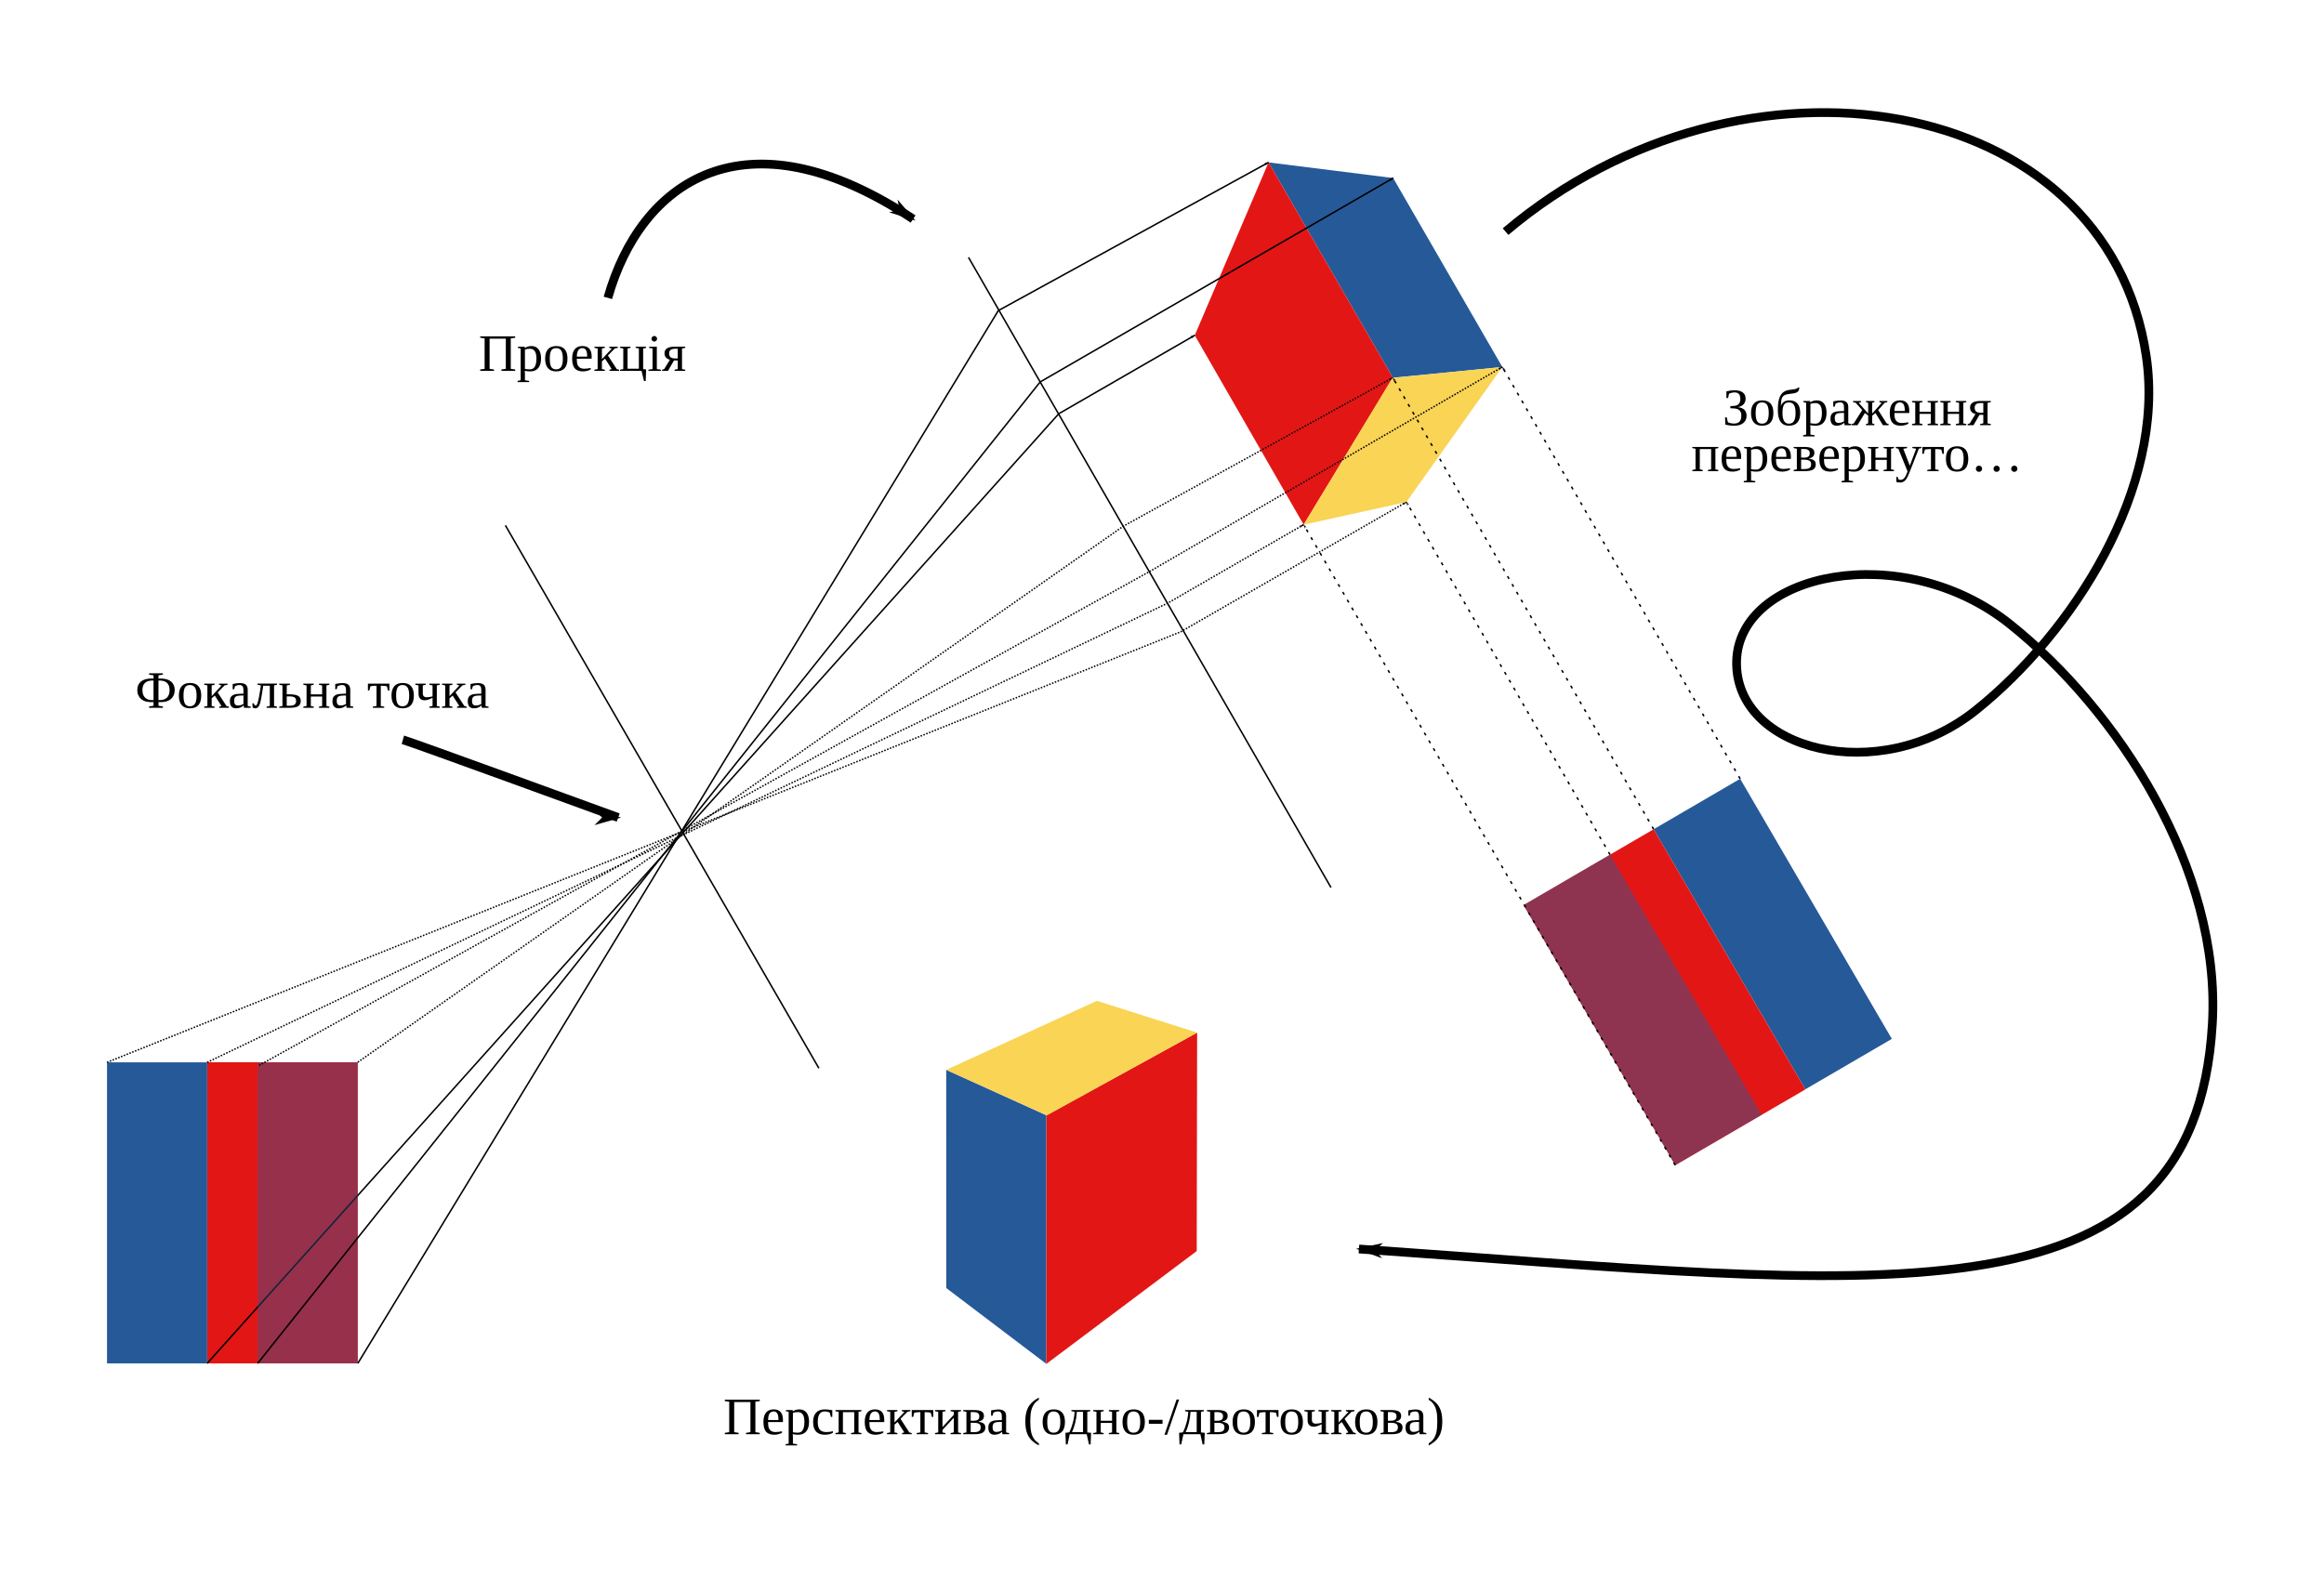 <?xml version="1.0" encoding="UTF-8" standalone="no"?>
<svg
   xmlns:osb="http://www.openswatchbook.org/uri/2009/osb"
   xmlns:dc="http://purl.org/dc/elements/1.1/"
   xmlns:cc="http://creativecommons.org/ns#"
   xmlns:rdf="http://www.w3.org/1999/02/22-rdf-syntax-ns#"
   xmlns:svg="http://www.w3.org/2000/svg"
   xmlns="http://www.w3.org/2000/svg"
   xmlns:xlink="http://www.w3.org/1999/xlink"
   xmlns:sodipodi="http://sodipodi.sourceforge.net/DTD/sodipodi-0.dtd"
   xmlns:inkscape="http://www.inkscape.org/namespaces/inkscape"
   version="1.1"
   id="svg16038"
   viewBox="0 0 1542.973 1048.419"
   height="295.887mm"
   width="435.461mm"
   sodipodi:docname="projection-cube_12.svg"
   inkscape:version="0.92.1 r15371">
  <sodipodi:namedview
     pagecolor="#ffffff"
     bordercolor="#666666"
     borderopacity="1"
     objecttolerance="10"
     gridtolerance="10"
     guidetolerance="10"
     inkscape:pageopacity="0"
     inkscape:pageshadow="2"
     inkscape:window-width="1920"
     inkscape:window-height="1051"
     id="namedview21351"
     showgrid="false"
     inkscape:zoom="0.59688867"
     inkscape:cx="937.71137"
     inkscape:cy="495.30314"
     inkscape:window-x="0"
     inkscape:window-y="0"
     inkscape:window-maximized="1"
     inkscape:current-layer="svg16038" />
  <defs
     id="defs16040">
    <marker
       style="overflow:visible"
       id="marker21522"
       refX="0"
       refY="0"
       orient="auto">
      <path
         transform="matrix(-0.8,0,0,-0.8,-10,0)"
         style="fill:#000000;fill-opacity:1;fill-rule:evenodd;stroke:#000000;stroke-width:1pt;stroke-opacity:1"
         d="M 0,0 5,-5 -12.5,0 5,5 0,0 Z"
         id="path21524" />
    </marker>
    <marker
       orient="auto"
       refY="0"
       refX="0"
       id="marker17490"
       style="overflow:visible">
      <path
         id="path17492"
         d="M 0,0 5,-5 -12.5,0 5,5 0,0 Z"
         style="fill:#000000;fill-opacity:1;fill-rule:evenodd;stroke:#000000;stroke-width:1pt;stroke-opacity:1"
         transform="matrix(-0.8,0,0,-0.8,-10,0)" />
    </marker>
    <marker
       style="overflow:visible"
       id="marker16832"
       refX="0"
       refY="0"
       orient="auto">
      <path
         transform="matrix(-0.8,0,0,-0.8,-10,0)"
         style="fill:#000000;fill-opacity:1;fill-rule:evenodd;stroke:#000000;stroke-width:1pt;stroke-opacity:1"
         d="M 0,0 5,-5 -12.5,0 5,5 0,0 Z"
         id="path16834" />
    </marker>
    <marker
       style="overflow:visible"
       id="marker16382"
       refX="0"
       refY="0"
       orient="auto">
      <path
         transform="matrix(-0.8,0,0,-0.8,-10,0)"
         style="fill:#000000;fill-opacity:1;fill-rule:evenodd;stroke:#000000;stroke-width:1pt;stroke-opacity:1"
         d="M 0,0 5,-5 -12.5,0 5,5 0,0 Z"
         id="path16384" />
    </marker>
    <marker
       orient="auto"
       refY="0"
       refX="0"
       id="marker15998"
       style="overflow:visible">
      <path
         id="path16000"
         d="M 0,0 5,-5 -12.5,0 5,5 0,0 Z"
         style="fill:#000000;fill-opacity:1;fill-rule:evenodd;stroke:#000000;stroke-width:1pt;stroke-opacity:1"
         transform="matrix(-0.8,0,0,-0.8,-10,0)" />
    </marker>
    <marker
       style="overflow:visible"
       id="marker15620"
       refX="0"
       refY="0"
       orient="auto">
      <path
         transform="matrix(-0.8,0,0,-0.8,-10,0)"
         style="fill:#000000;fill-opacity:1;fill-rule:evenodd;stroke:#000000;stroke-width:1pt;stroke-opacity:1"
         d="M 0,0 5,-5 -12.5,0 5,5 0,0 Z"
         id="path15622" />
    </marker>
    <marker
       orient="auto"
       refY="0"
       refX="0"
       id="marker15248"
       style="overflow:visible">
      <path
         id="path15250"
         d="M 0,0 5,-5 -12.5,0 5,5 0,0 Z"
         style="fill:#000000;fill-opacity:1;fill-rule:evenodd;stroke:#000000;stroke-width:1pt;stroke-opacity:1"
         transform="matrix(-0.8,0,0,-0.8,-10,0)" />
    </marker>
    <linearGradient
       y2="351.715"
       x2="4180.925"
       y1="351.715"
       x1="4019.454"
       gradientUnits="userSpaceOnUse"
       id="linearGradient15234"
       xlink:href="#side" />
    <linearGradient
       gradientTransform="matrix(0.942,-0.335,0.335,0.942,5215.889,-2083.098)"
       osb:paint="solid"
       id="side">
      <stop
         id="stop5530"
         offset="0"
         style="stop-color:#265998;stop-opacity:1;" />
    </linearGradient>
    <linearGradient
       y2="381.533"
       x2="4081.281"
       y1="381.533"
       x1="3983.321"
       gradientUnits="userSpaceOnUse"
       id="linearGradient15236"
       xlink:href="#red" />
    <linearGradient
       gradientTransform="rotate(-49.82,-2926.694,-26931.457)"
       osb:paint="solid"
       id="red">
      <stop
         id="stop5548"
         offset="0"
         style="stop-color:#e31616;stop-opacity:1;" />
    </linearGradient>
    <linearGradient
       y2="364.3"
       x2="4139.792"
       y1="364.3"
       x1="4005.931"
       gradientUnits="userSpaceOnUse"
       id="linearGradient15238"
       xlink:href="#top" />
    <linearGradient
       gradientTransform="matrix(0.942,-0.335,0.335,0.942,5203.204,-2086.36)"
       osb:paint="solid"
       id="top">
      <stop
         id="stop5590"
         offset="0"
         style="stop-color:#f9d455;stop-opacity:1;" />
    </linearGradient>
    <linearGradient
       y2="1092.722"
       x2="1934.082"
       y1="1092.722"
       x1="1734.154"
       gradientTransform="rotate(59.755,1829.668,234.592)"
       gradientUnits="userSpaceOnUse"
       id="linearGradient14635"
       xlink:href="#side" />
    <marker
       style="overflow:visible"
       id="marker14089"
       refX="0"
       refY="0"
       orient="auto">
      <path
         transform="matrix(-0.8,0,0,-0.8,-10,0)"
         style="fill:#000000;fill-opacity:1;fill-rule:evenodd;stroke:#000000;stroke-width:1pt;stroke-opacity:1"
         d="M 0,0 5,-5 -12.5,0 5,5 0,0 Z"
         id="path14091" />
    </marker>
    <marker
       orient="auto"
       refY="0"
       refX="0"
       id="marker13547"
       style="overflow:visible">
      <path
         id="path13549"
         d="M 0,0 5,-5 -12.5,0 5,5 0,0 Z"
         style="fill:#000000;fill-opacity:1;fill-rule:evenodd;stroke:#000000;stroke-width:1pt;stroke-opacity:1"
         transform="matrix(-0.8,0,0,-0.8,-10,0)" />
    </marker>
    <linearGradient
       y2="1092.722"
       x2="1934.082"
       y1="1092.722"
       x1="1734.154"
       gradientTransform="rotate(90,1162.843,134.18)"
       gradientUnits="userSpaceOnUse"
       id="linearGradient13471"
       xlink:href="#side" />
    <linearGradient
       y2="1092.722"
       x2="1934.082"
       y1="1092.722"
       x1="1734.154"
       gradientTransform="rotate(59.755,1916.699,284.592)"
       gradientUnits="userSpaceOnUse"
       id="linearGradient11465"
       xlink:href="#side" />
    <linearGradient
       gradientUnits="userSpaceOnUse"
       y2="364.3"
       x2="4139.792"
       y1="364.3"
       x1="4005.931"
       id="linearGradient14043"
       xlink:href="#top"
       gradientTransform="translate(-3141.521,-68.082)" />
    <marker
       style="overflow:visible"
       id="marker6311"
       refX="0"
       refY="0"
       orient="auto">
      <path
         transform="matrix(-0.8,0,0,-0.8,-10,0)"
         style="fill:#000000;fill-opacity:1;fill-rule:evenodd;stroke:#000000;stroke-width:1pt;stroke-opacity:1"
         d="M 0,0 5,-5 -12.5,0 5,5 0,0 Z"
         id="path6313" />
    </marker>
    <marker
       orient="auto"
       refY="0"
       refX="0"
       id="marker11073"
       style="overflow:visible">
      <path
         id="path11075"
         d="M 0,0 5,-5 -12.5,0 5,5 0,0 Z"
         style="fill:#000000;fill-opacity:1;fill-rule:evenodd;stroke:#000000;stroke-width:1pt;stroke-opacity:1"
         transform="matrix(-0.8,0,0,-0.8,-10,0)" />
    </marker>
    <marker
       orient="auto"
       refY="0"
       refX="0"
       id="marker5869"
       style="overflow:visible">
      <path
         id="path5871"
         d="M 0,0 5,-5 -12.5,0 5,5 0,0 Z"
         style="fill:#000000;fill-opacity:1;fill-rule:evenodd;stroke:#000000;stroke-width:1pt;stroke-opacity:1"
         transform="matrix(-0.8,0,0,-0.8,-10,0)" />
    </marker>
    <marker
       orient="auto"
       refY="0"
       refX="0"
       id="marker5203"
       style="overflow:visible">
      <path
         id="path5205"
         d="M 0,0 5,-5 -12.5,0 5,5 0,0 Z"
         style="fill:#000000;fill-opacity:1;fill-rule:evenodd;stroke:#000000;stroke-width:1pt;stroke-opacity:1"
         transform="matrix(-0.8,0,0,-0.8,-10,0)" />
    </marker>
    <marker
       style="overflow:visible"
       id="marker5541"
       refX="0"
       refY="0"
       orient="auto">
      <path
         transform="matrix(-0.8,0,0,-0.8,-10,0)"
         style="fill:#000000;fill-opacity:1;fill-rule:evenodd;stroke:#000000;stroke-width:1pt;stroke-opacity:1"
         d="M 0,0 5,-5 -12.5,0 5,5 0,0 Z"
         id="path5543" />
    </marker>
    <linearGradient
       gradientUnits="userSpaceOnUse"
       y2="381.533"
       x2="4081.281"
       y1="381.533"
       x1="3983.321"
       id="linearGradient5533"
       xlink:href="#red"
       gradientTransform="translate(-3141.521,-68.082)" />
    <linearGradient
       gradientUnits="userSpaceOnUse"
       y2="351.715"
       x2="4180.925"
       y1="351.715"
       x1="4019.454"
       id="linearGradient6657"
       xlink:href="#side"
       gradientTransform="translate(-3141.521,-68.082)" />
    <linearGradient
       y2="1092.722"
       x2="1934.082"
       y1="1092.722"
       x1="1734.154"
       gradientTransform="rotate(90,1112.843,84.18)"
       gradientUnits="userSpaceOnUse"
       id="linearGradient4877"
       xlink:href="#side" />
  </defs>
  <path
     inkscape:connector-curvature="0"
     style="fill:url(#red);fill-opacity:1;stroke:none;stroke-width:1;stroke-linecap:round;stroke-linejoin:round;stroke-miterlimit:4;stroke-dasharray:none;stroke-dashoffset:0;stroke-opacity:1"
     d="m 137.549,705.419 h 100 v 200 h -100 z"
     id="rect4873" />
  <path
     inkscape:connector-curvature="0"
     style="fill:url(#linearGradient4877);fill-opacity:1;stroke:none;stroke-width:1;stroke-linecap:round;stroke-linejoin:round;stroke-miterlimit:4;stroke-dasharray:none;stroke-dashoffset:0;stroke-opacity:1"
     d="M 137.549,705.491 V 905.419 H 71.052 V 705.491 Z"
     id="rect4875" />
  <path
     inkscape:connector-curvature="0"
     style="fill:none;fill-rule:evenodd;stroke:#000000;stroke-width:1px;stroke-linecap:butt;stroke-linejoin:miter;stroke-opacity:1"
     d="m 643.015,170.911 240.668,418.494"
     id="path5181" />
  <path
     inkscape:connector-curvature="0"
     style="fill:url(#linearGradient6657);fill-opacity:1;fill-rule:evenodd;stroke:none;stroke-width:1px;stroke-linecap:butt;stroke-linejoin:miter;stroke-opacity:1"
     d="m 842.223,107.85 82.745,10.388 72.469,125.473 -72.663,7.121 z"
     id="path6651" />
  <path
     inkscape:connector-curvature="0"
     style="fill:url(#linearGradient5533);fill-opacity:1;fill-rule:evenodd;stroke:none;stroke-width:1px;stroke-linecap:butt;stroke-linejoin:miter;stroke-opacity:1"
     d="m 793.237,222.664 72.296,125.757 59.24,-97.591 -82.55,-142.981 z"
     id="path5527" />
  <path
     inkscape:connector-curvature="0"
     style="fill:none;fill-rule:evenodd;stroke:#000000;stroke-width:1px;stroke-linecap:butt;stroke-linejoin:miter;stroke-opacity:1;marker-end:url(#marker5541)"
     d="m 237.549,905.419 425.265,-699.153 179.41,-98.416"
     id="path5183" />
  <path
     inkscape:connector-curvature="0"
     style="fill:none;fill-rule:evenodd;stroke:#000000;stroke-width:1;stroke-linecap:butt;stroke-linejoin:miter;stroke-miterlimit:4;stroke-dasharray:1, 1;stroke-dashoffset:0;stroke-opacity:1;marker-end:url(#marker5203)"
     d="m 237.549,705.419 508.224,-355.941 179.001,-98.647"
     id="path5189" />
  <path
     inkscape:connector-curvature="0"
     style="fill:none;fill-rule:evenodd;stroke:#000000;stroke-width:1px;stroke-linecap:butt;stroke-linejoin:miter;stroke-opacity:1;marker-end:url(#marker5869)"
     d="m 137.549,905.419 565.429,-630.684 90.259,-52.071"
     id="path5191" />
  <path
     inkscape:connector-curvature="0"
     style="fill:none;fill-rule:evenodd;stroke:#000000;stroke-width:1;stroke-linecap:butt;stroke-linejoin:miter;stroke-miterlimit:4;stroke-dasharray:1, 1;stroke-dashoffset:0;stroke-opacity:1;marker-end:url(#marker11073)"
     d="m 137.549,705.491 637.569,-304.868 90.416,-52.202"
     id="path5193" />
  <path
     inkscape:connector-curvature="0"
     style="fill:none;fill-rule:evenodd;stroke:#000000;stroke-width:1;stroke-linecap:butt;stroke-linejoin:miter;stroke-miterlimit:4;stroke-dasharray:1, 1;stroke-dashoffset:0;stroke-opacity:1;marker-end:url(#marker6311)"
     d="m 71.052,705.491 712.946,-285.948 149.76,-86.144"
     id="path6645" />
  <path
     inkscape:connector-curvature="0"
     style="fill:url(#linearGradient14043);fill-opacity:1;fill-rule:evenodd;stroke:none;stroke-width:1px;stroke-linecap:butt;stroke-linejoin:miter;stroke-opacity:1"
     d="m 997.437,243.71 -63.679,89.688 -68.224,15.023 58.888,-97.397 z"
     id="path14037" />
  <path
     inkscape:connector-curvature="0"
     id="path6661"
     d="m 335.541,348.894 208.142,360.512"
     style="fill:none;fill-rule:evenodd;stroke:#000000;stroke-width:1px;stroke-linecap:butt;stroke-linejoin:miter;stroke-opacity:1" />
  <path
     inkscape:connector-curvature="0"
     style="fill:url(#linearGradient11465);fill-opacity:1;stroke:none;stroke-width:1;stroke-linecap:round;stroke-linejoin:round;stroke-miterlimit:4;stroke-dasharray:none;stroke-dashoffset:0;stroke-opacity:1"
     d="m 1155.346,517.201 100.703,172.714 -57.445,33.494 -100.704,-172.714 z"
     id="rect11461" />
  <path
     inkscape:connector-curvature="0"
     style="fill:url(#red);fill-opacity:1;stroke:none;stroke-width:1;stroke-linecap:round;stroke-linejoin:round;stroke-miterlimit:4;stroke-dasharray:none;stroke-dashoffset:0;stroke-opacity:1"
     d="m 1011.512,601.066 86.388,-50.37 100.74,172.776 -86.388,50.37 z"
     id="rect11463" />
  <path
     inkscape:connector-curvature="0"
     style="opacity:0.401;fill:url(#linearGradient13471);fill-opacity:1;stroke:none;stroke-width:1;stroke-linecap:round;stroke-linejoin:round;stroke-miterlimit:4;stroke-dasharray:none;stroke-dashoffset:0;stroke-opacity:1"
     d="M 237.549,705.491 V 905.419 h -66.497 V 705.491 Z"
     id="rect13469" />
  <path
     inkscape:connector-curvature="0"
     style="fill:none;fill-rule:evenodd;stroke:#000000;stroke-width:1;stroke-linecap:butt;stroke-linejoin:miter;stroke-miterlimit:4;stroke-dasharray:1, 1;stroke-dashoffset:0;stroke-opacity:1;marker-end:url(#marker13547)"
     d="M 172.052,707.491 763.118,379.623 997.443,243.706"
     id="path13473" />
  <path
     inkscape:connector-curvature="0"
     style="fill:none;fill-rule:evenodd;stroke:#000000;stroke-width:1px;stroke-linecap:butt;stroke-linejoin:miter;stroke-opacity:1;marker-end:url(#marker14089)"
     d="M 171.052,905.419 690.591,253.641 924.988,118.226"
     id="path14081" />
  <path
     inkscape:connector-curvature="0"
     style="opacity:0.452;fill:url(#linearGradient14635);fill-opacity:1;stroke:none;stroke-width:1;stroke-linecap:round;stroke-linejoin:round;stroke-miterlimit:4;stroke-dasharray:none;stroke-dashoffset:0;stroke-opacity:1"
     d="M 1068.958,567.571 1169.661,740.285 1112.216,773.78 1011.512,601.066 Z"
     id="rect14633" />
  <g
     id="g15229"
     transform="rotate(-150,2437.007,981.489)">
    <path
       inkscape:connector-curvature="0"
       style="fill:url(#linearGradient15234);fill-opacity:1;fill-rule:evenodd;stroke:none;stroke-width:1px;stroke-linecap:butt;stroke-linejoin:miter;stroke-opacity:1"
       d="m 3983.744,175.932 82.745,10.388 72.469,125.473 -72.663,7.121 z"
       id="path15223" />
    <path
       inkscape:connector-curvature="0"
       style="fill:url(#linearGradient15236);fill-opacity:1;fill-rule:evenodd;stroke:none;stroke-width:1px;stroke-linecap:butt;stroke-linejoin:miter;stroke-opacity:1"
       d="m 3934.758,290.746 72.296,125.757 59.24,-97.591 -82.55,-142.981 z"
       id="path15225" />
    <path
       inkscape:connector-curvature="0"
       style="fill:url(#linearGradient15238);fill-opacity:1;fill-rule:evenodd;stroke:none;stroke-width:1px;stroke-linecap:butt;stroke-linejoin:miter;stroke-opacity:1"
       d="m 4138.958,311.792 -63.679,89.688 -68.224,15.023 58.888,-97.397 z"
       id="path15227" />
  </g>
  <path
     inkscape:connector-curvature="0"
     style="fill:none;fill-rule:evenodd;stroke:#000000;stroke-width:1;stroke-linecap:butt;stroke-linejoin:miter;stroke-miterlimit:4;stroke-dasharray:2, 4;stroke-dashoffset:0;stroke-opacity:1;marker-end:url(#marker15248)"
     d="M 1112.216,773.78 865.534,348.422"
     id="path15240" />
  <path
     inkscape:connector-curvature="0"
     style="fill:none;fill-rule:evenodd;stroke:#000000;stroke-width:1;stroke-linecap:butt;stroke-linejoin:miter;stroke-miterlimit:4;stroke-dasharray:2, 4;stroke-dashoffset:0;stroke-opacity:1;marker-end:url(#marker15620)"
     d="M 1068.958,567.571 933.758,333.398"
     id="path15612" />
  <path
     inkscape:connector-curvature="0"
     style="fill:none;fill-rule:evenodd;stroke:#000000;stroke-width:1;stroke-linecap:butt;stroke-linejoin:miter;stroke-miterlimit:4;stroke-dasharray:2, 4;stroke-dashoffset:0;stroke-opacity:1;marker-end:url(#marker15998)"
     d="M 1097.901,550.696 924.773,250.831"
     id="path15990" />
  <path
     inkscape:connector-curvature="0"
     style="fill:none;fill-rule:evenodd;stroke:#000000;stroke-width:1;stroke-linecap:butt;stroke-linejoin:miter;stroke-miterlimit:4;stroke-dasharray:2, 4;stroke-dashoffset:0;stroke-opacity:1;marker-end:url(#marker16382)"
     d="M 1155.346,517.201 997.443,243.706"
     id="path16374" />
  <path
     inkscape:connector-curvature="0"
     style="fill:none;fill-rule:evenodd;stroke:#000000;stroke-width:5.8;stroke-linecap:butt;stroke-linejoin:miter;stroke-miterlimit:4;stroke-dasharray:none;stroke-opacity:1;marker-end:url(#marker16832)"
     d="m 267.479,491.28 c 7,2 142.956,51.641 142.956,51.641"
     id="path16824" />
  <path
     inkscape:connector-curvature="0"
     id="path17488"
     d="m 403.585,197.818 c 21.542,-76.525 90.448,-126.734 202.66,-52.363"
     style="fill:none;fill-rule:evenodd;stroke:#000000;stroke-width:5.8;stroke-linecap:butt;stroke-linejoin:miter;stroke-miterlimit:4;stroke-dasharray:none;stroke-opacity:1;marker-end:url(#marker17490)" />
  <path
     inkscape:connector-curvature="0"
     style="fill:none;fill-rule:evenodd;stroke:#000000;stroke-width:5.8;stroke-linecap:butt;stroke-linejoin:miter;stroke-miterlimit:4;stroke-dasharray:none;stroke-opacity:1;marker-end:url(#marker21522)"
     d="M 999.585,153.818 C 1156.954,20.571 1399.006,60.787 1424.967,236.595 c 12.981,87.904 -49.017,183.832 -113.26,235.151 -64.243,51.319 -159.962,26.567 -158.728,-32.501 1.233,-59.068 109.981,-81.851 181.452,-24.783 71.471,57.069 140.435,162.527 134.406,265.554 C 1456.779,886.072 1246.692,853.362 902.245,829.455"
     id="path21520" />
  <g
     aria-label="Перспектива (одно-/двоточкова)"
     style="font-style:normal;font-variant:normal;font-weight:normal;font-stretch:normal;font-size:35px;line-height:30.508px;font-family:'Liberation Serif';-inkscape-font-specification:'Liberation Serif';text-align:center;letter-spacing:0px;word-spacing:0px;text-anchor:middle;fill:none;stroke:#000000;stroke-width:0.937px;stroke-linecap:butt;stroke-linejoin:miter;stroke-opacity:1"
     id="text13833">
    <path
       d="m 481.218,952.457 v -0.906 l 2.939,-0.461 v -20.2 l -2.939,-0.444 v -0.906 h 23.242 v 0.906 l -2.939,0.444 v 20.2 l 2.939,0.461 v 0.906 h -9.16 v -0.906 l 2.939,-0.461 v -20.012 h -10.784 v 20.012 l 2.939,0.461 v 0.906 z"
       style="text-align:center;text-anchor:middle;fill:#000000;fill-opacity:1;stroke:none;stroke-width:0.937px"
       id="path22301" />
    <path
       d="m 509.946,944.373 v 0.308 q 0,2.358 0.513,3.674 0.53,1.299 1.606,1.982 1.094,0.684 2.854,0.684 0.923,0 2.188,-0.154 1.265,-0.154 2.085,-0.342 v 0.957 q -0.82,0.53 -2.239,0.923 -1.401,0.393 -2.871,0.393 -3.743,0 -5.486,-2.017 -1.726,-2.017 -1.726,-6.477 0,-4.204 1.76,-6.272 1.76,-2.068 5.024,-2.068 6.169,0 6.169,7.007 v 1.401 z m 3.708,-7.041 q -1.777,0 -2.734,1.436 -0.94,1.436 -0.94,4.238 h 6.87 q 0,-3.059 -0.786,-4.358 -0.786,-1.316 -2.41,-1.316 z"
       style="text-align:center;text-anchor:middle;fill:#000000;fill-opacity:1;stroke:none;stroke-width:0.937px"
       id="path22303" />
    <path
       d="m 523.618,937.588 -1.829,-0.427 v -0.769 h 4.512 l 0.034,0.94 q 0.718,-0.615 1.914,-0.991 1.213,-0.376 2.461,-0.376 3.076,0 4.751,2.136 1.692,2.136 1.692,6.135 0,4.084 -1.846,6.323 -1.829,2.239 -5.298,2.239 -1.931,0 -3.674,-0.376 0.103,1.23 0.103,1.931 v 4.341 l 2.803,0.41 v 0.803 h -7.656 v -0.803 l 2.034,-0.41 z m 10.459,6.648 q 0,-3.281 -1.077,-4.871 -1.06,-1.606 -3.23,-1.606 -2,0 -3.333,0.564 v 12.834 q 1.521,0.291 3.333,0.291 4.307,0 4.307,-7.212 z"
       style="text-align:center;text-anchor:middle;fill:#000000;fill-opacity:1;stroke:none;stroke-width:0.937px"
       id="path22305" />
    <path
       d="m 552.978,951.483 q -0.837,0.615 -2.307,0.974 -1.47,0.342 -3.008,0.342 -7.81,0 -7.81,-8.494 0,-4.016 1.982,-6.169 2,-2.17 5.708,-2.17 2.307,0 5.042,0.53 v 4.478 H 551.645 l -0.735,-2.837 q -1.418,-0.803 -3.401,-0.803 -4.58,0 -4.58,6.973 0,3.623 1.384,5.178 1.401,1.538 4.324,1.538 2.495,0 4.341,-0.564 z"
       style="text-align:center;text-anchor:middle;fill:#000000;fill-opacity:1;stroke:none;stroke-width:0.937px"
       id="path22307" />
    <path
       d="m 556.806,937.588 -2.136,-0.427 v -0.769 h 17.278 v 0.769 l -1.948,0.427 v 13.672 l 1.948,0.427 v 0.769 h -6.921 v -0.769 l 2.136,-0.427 v -13.45 h -7.52 v 13.45 l 1.948,0.427 v 0.769 h -6.921 v -0.769 l 2.136,-0.427 z"
       style="text-align:center;text-anchor:middle;fill:#000000;fill-opacity:1;stroke:none;stroke-width:0.937px"
       id="path22309" />
    <path
       d="m 577.211,944.373 v 0.308 q 0,2.358 0.513,3.674 0.53,1.299 1.606,1.982 1.094,0.684 2.854,0.684 0.923,0 2.188,-0.154 1.265,-0.154 2.085,-0.342 v 0.957 q -0.82,0.53 -2.239,0.923 -1.401,0.393 -2.871,0.393 -3.743,0 -5.486,-2.017 -1.726,-2.017 -1.726,-6.477 0,-4.204 1.76,-6.272 1.76,-2.068 5.024,-2.068 6.169,0 6.169,7.007 v 1.401 z m 3.708,-7.041 q -1.777,0 -2.734,1.436 -0.94,1.436 -0.94,4.238 h 6.87 q 0,-3.059 -0.786,-4.358 -0.786,-1.316 -2.41,-1.316 z"
       style="text-align:center;text-anchor:middle;fill:#000000;fill-opacity:1;stroke:none;stroke-width:0.937px"
       id="path22311" />
    <path
       d="m 591.054,937.588 -2.136,-0.427 v -0.769 h 6.921 v 0.769 l -1.948,0.427 v 7.109 l 6.562,-7.075 -1.675,-0.461 v -0.769 h 5.674 v 0.769 l -2,0.393 -4.58,4.683 5.879,9.058 1.572,0.393 v 0.769 h -6.409 v -0.769 l 1.47,-0.427 -4.409,-6.921 -2.085,1.777 v 5.144 l 1.948,0.427 v 0.769 h -6.921 v -0.769 l 2.136,-0.427 z"
       style="text-align:center;text-anchor:middle;fill:#000000;fill-opacity:1;stroke:none;stroke-width:0.937px"
       id="path22313" />
    <path
       d="m 619.611,936.392 v 4.58 h -0.94 l -0.735,-2.837 q -1.897,-0.325 -3.401,-0.325 h -0.649 v 13.45 l 2.29,0.427 v 0.769 h -7.605 v -0.769 l 2.478,-0.427 v -13.45 h -0.632 q -1.504,0 -3.401,0.325 l -0.735,2.837 h -0.94 v -4.58 z"
       style="text-align:center;text-anchor:middle;fill:#000000;fill-opacity:1;stroke:none;stroke-width:0.937px"
       id="path22315" />
    <path
       d="m 622.91,937.588 -2.136,-0.427 v -0.769 h 6.921 v 0.769 l -1.948,0.427 v 10.1 l 7.52,-8.135 v -1.965 l -2.136,-0.427 v -0.769 h 6.921 v 0.769 l -1.948,0.427 v 13.672 l 1.948,0.427 v 0.769 h -6.921 v -0.769 l 2.136,-0.427 v -9.775 l -7.52,8.135 v 1.641 l 1.948,0.427 v 0.769 h -6.921 v -0.769 l 2.136,-0.427 z"
       style="text-align:center;text-anchor:middle;fill:#000000;fill-opacity:1;stroke:none;stroke-width:0.937px"
       id="path22317" />
    <path
       d="m 639.504,952.457 v -0.769 l 2.136,-0.427 V 937.588 l -2.136,-0.427 v -0.769 h 6.87 q 3.777,0 5.332,0.94 1.572,0.94 1.572,2.939 0,1.641 -0.94,2.529 -0.923,0.889 -2.632,1.282 v 0.137 q 2.17,0.239 3.333,1.111 1.162,0.872 1.162,2.615 0,2.41 -1.76,3.469 -1.743,1.042 -5.674,1.042 z m 7.007,-1.367 q 2.529,0 3.572,-0.752 1.042,-0.752 1.042,-2.461 0,-1.624 -1.111,-2.307 -1.094,-0.701 -3.726,-0.701 h -1.812 v 6.221 z m -2.034,-7.588 h 1.812 q 2.051,0 2.974,-0.684 0.94,-0.684 0.94,-2.324 0,-1.384 -0.957,-2.051 -0.94,-0.684 -3.025,-0.684 h -1.743 z"
       style="text-align:center;text-anchor:middle;fill:#000000;fill-opacity:1;stroke:none;stroke-width:0.937px"
       id="path22319" />
    <path
       d="m 662.883,936.033 q 2.632,0 3.862,1.077 1.248,1.077 1.248,3.298 v 10.852 l 2,0.427 v 0.769 H 665.583 l -0.325,-1.606 q -1.948,1.948 -4.973,1.948 -4.119,0 -4.119,-4.785 0,-1.606 0.615,-2.649 0.632,-1.06 2,-1.606 1.367,-0.564 3.965,-0.615 l 2.41,-0.068 v -2.512 q 0,-1.658 -0.615,-2.444 -0.598,-0.786 -1.863,-0.786 -1.709,0 -3.127,0.803 l -0.581,2 h -0.957 v -3.503 q 2.769,-0.598 4.871,-0.598 z m 2.273,8.237 -2.239,0.068 q -2.29,0.086 -3.11,0.889 -0.803,0.803 -0.803,2.683 0,3.008 2.444,3.008 1.162,0 2,-0.256 0.854,-0.273 1.709,-0.684 z"
       style="text-align:center;text-anchor:middle;fill:#000000;fill-opacity:1;stroke:none;stroke-width:0.937px"
       id="path22321" />
    <path
       d="m 684.04,944.014 q 0,4.443 0.598,7.092 0.598,2.632 1.88,4.443 1.282,1.812 3.213,2.922 v 1.436 q -3.384,-1.794 -5.298,-3.931 -1.897,-2.119 -2.803,-4.99 -0.889,-2.888 -0.889,-6.973 0,-4.067 0.889,-6.921 0.889,-2.871 2.786,-4.99 1.897,-2.119 5.315,-3.931 v 1.436 q -2.085,1.196 -3.315,3.076 -1.23,1.863 -1.812,4.358 -0.564,2.495 -0.564,6.973 z"
       style="text-align:center;text-anchor:middle;fill:#000000;fill-opacity:1;stroke:none;stroke-width:0.937px"
       id="path22323" />
    <path
       d="m 707.06,944.339 q 0,8.459 -7.52,8.459 -3.623,0 -5.469,-2.17 -1.846,-2.17 -1.846,-6.289 0,-4.067 1.846,-6.221 1.846,-2.153 5.605,-2.153 3.657,0 5.52,2.119 1.863,2.102 1.863,6.255 z m -3.076,0 q 0,-3.691 -1.077,-5.349 -1.077,-1.658 -3.367,-1.658 -2.239,0 -3.247,1.589 -0.991,1.589 -0.991,5.417 0,3.879 1.008,5.503 1.025,1.606 3.23,1.606 2.256,0 3.35,-1.675 1.094,-1.675 1.094,-5.435 z"
       style="text-align:center;text-anchor:middle;fill:#000000;fill-opacity:1;stroke:none;stroke-width:0.937px"
       id="path22325" />
    <path
       d="m 711.333,937.161 v -0.769 h 12.51 v 0.769 l -1.948,0.427 v 13.672 l 2.495,0.273 -0.291,7.69 h -1.111 l -1.487,-6.768 h -11.245 l -1.487,6.768 h -1.111 l -0.291,-7.69 2.529,-0.325 q 1.384,-2.632 2.341,-6.169 0.974,-3.555 1.248,-7.451 z m 0.359,13.877 h 7.366 V 937.588 h -4.102 q -0.222,3.743 -1.077,7.246 -0.837,3.486 -2.188,6.204 z"
       style="text-align:center;text-anchor:middle;fill:#000000;fill-opacity:1;stroke:none;stroke-width:0.937px"
       id="path22327" />
    <path
       d="m 727.978,937.588 -2.136,-0.427 v -0.769 h 6.921 v 0.769 l -1.948,0.427 v 5.947 h 7.52 v -5.947 l -2.136,-0.427 v -0.769 h 6.921 v 0.769 l -1.948,0.427 v 13.672 l 1.948,0.427 v 0.769 h -6.921 v -0.769 l 2.136,-0.427 v -6.306 h -7.52 v 6.306 l 1.948,0.427 v 0.769 h -6.921 v -0.769 l 2.136,-0.427 z"
       style="text-align:center;text-anchor:middle;fill:#000000;fill-opacity:1;stroke:none;stroke-width:0.937px"
       id="path22329" />
    <path
       d="m 760.107,944.339 q 0,8.459 -7.52,8.459 -3.623,0 -5.469,-2.17 -1.846,-2.17 -1.846,-6.289 0,-4.067 1.846,-6.221 1.846,-2.153 5.605,-2.153 3.657,0 5.52,2.119 1.863,2.102 1.863,6.255 z m -3.076,0 q 0,-3.691 -1.077,-5.349 -1.077,-1.658 -3.367,-1.658 -2.239,0 -3.247,1.589 -0.991,1.589 -0.991,5.417 0,3.879 1.008,5.503 1.025,1.606 3.23,1.606 2.256,0 3.35,-1.675 1.094,-1.675 1.094,-5.435 z"
       style="text-align:center;text-anchor:middle;fill:#000000;fill-opacity:1;stroke:none;stroke-width:0.937px"
       id="path22331" />
    <path
       d="m 762.739,945.518 v -2.615 h 9.092 v 2.615 z"
       style="text-align:center;text-anchor:middle;fill:#000000;fill-opacity:1;stroke:none;stroke-width:0.937px"
       id="path22333" />
    <path
       d="m 774.838,952.798 h -1.709 l 8.049,-23.413 h 1.675 z"
       style="text-align:center;text-anchor:middle;fill:#000000;fill-opacity:1;stroke:none;stroke-width:0.937px"
       id="path22335" />
    <path
       d="m 786.801,937.161 v -0.769 h 12.51 v 0.769 l -1.948,0.427 v 13.672 l 2.495,0.273 -0.291,7.69 h -1.111 l -1.487,-6.768 h -11.245 l -1.487,6.768 h -1.111 l -0.291,-7.69 2.529,-0.325 q 1.384,-2.632 2.341,-6.169 0.974,-3.555 1.248,-7.451 z m 0.359,13.877 h 7.366 V 937.588 h -4.102 q -0.222,3.743 -1.077,7.246 -0.837,3.486 -2.188,6.204 z"
       style="text-align:center;text-anchor:middle;fill:#000000;fill-opacity:1;stroke:none;stroke-width:0.937px"
       id="path22337" />
    <path
       d="m 801.311,952.457 v -0.769 l 2.136,-0.427 V 937.588 l -2.136,-0.427 v -0.769 h 6.87 q 3.777,0 5.332,0.94 1.572,0.94 1.572,2.939 0,1.641 -0.94,2.529 -0.923,0.889 -2.632,1.282 v 0.137 q 2.17,0.239 3.333,1.111 1.162,0.872 1.162,2.615 0,2.41 -1.76,3.469 -1.743,1.042 -5.674,1.042 z m 7.007,-1.367 q 2.529,0 3.572,-0.752 1.042,-0.752 1.042,-2.461 0,-1.624 -1.111,-2.307 -1.094,-0.701 -3.726,-0.701 h -1.812 v 6.221 z m -2.034,-7.588 h 1.812 q 2.051,0 2.974,-0.684 0.94,-0.684 0.94,-2.324 0,-1.384 -0.957,-2.051 -0.94,-0.684 -3.025,-0.684 h -1.743 z"
       style="text-align:center;text-anchor:middle;fill:#000000;fill-opacity:1;stroke:none;stroke-width:0.937px"
       id="path22339" />
    <path
       d="m 833.183,944.339 q 0,8.459 -7.52,8.459 -3.623,0 -5.469,-2.17 -1.846,-2.17 -1.846,-6.289 0,-4.067 1.846,-6.221 1.846,-2.153 5.605,-2.153 3.657,0 5.52,2.119 1.863,2.102 1.863,6.255 z m -3.076,0 q 0,-3.691 -1.077,-5.349 -1.077,-1.658 -3.367,-1.658 -2.239,0 -3.247,1.589 -0.991,1.589 -0.991,5.417 0,3.879 1.008,5.503 1.025,1.606 3.23,1.606 2.256,0 3.35,-1.675 1.094,-1.675 1.094,-5.435 z"
       style="text-align:center;text-anchor:middle;fill:#000000;fill-opacity:1;stroke:none;stroke-width:0.937px"
       id="path22341" />
    <path
       d="m 848.82,936.392 v 4.58 h -0.94 l -0.735,-2.837 q -1.897,-0.325 -3.401,-0.325 h -0.649 v 13.45 l 2.29,0.427 v 0.769 h -7.605 v -0.769 l 2.478,-0.427 v -13.45 h -0.632 q -1.504,0 -3.401,0.325 l -0.735,2.837 h -0.94 v -4.58 z"
       style="text-align:center;text-anchor:middle;fill:#000000;fill-opacity:1;stroke:none;stroke-width:0.937px"
       id="path22343" />
    <path
       d="m 865.039,944.339 q 0,8.459 -7.52,8.459 -3.623,0 -5.469,-2.17 -1.846,-2.17 -1.846,-6.289 0,-4.067 1.846,-6.221 1.846,-2.153 5.605,-2.153 3.657,0 5.52,2.119 1.863,2.102 1.863,6.255 z m -3.076,0 q 0,-3.691 -1.077,-5.349 -1.077,-1.658 -3.367,-1.658 -2.239,0 -3.247,1.589 -0.991,1.589 -0.991,5.417 0,3.879 1.008,5.503 1.025,1.606 3.23,1.606 2.256,0 3.35,-1.675 1.094,-1.675 1.094,-5.435 z"
       style="text-align:center;text-anchor:middle;fill:#000000;fill-opacity:1;stroke:none;stroke-width:0.937px"
       id="path22345" />
    <path
       d="m 870.986,943.023 q 0,1.06 0.649,1.743 0.666,0.684 1.812,0.684 1.726,0 4.016,-0.564 v -7.297 l -2.136,-0.427 v -0.769 h 6.921 v 0.769 l -1.948,0.427 v 13.672 l 1.948,0.427 v 0.769 h -6.921 v -0.769 l 2.136,-0.427 v -5.417 q -1.863,0.906 -3.093,1.265 -1.213,0.342 -2.205,0.342 -1.931,0 -2.974,-1.128 -1.042,-1.128 -1.042,-3.247 v -5.486 l -2.136,-0.427 v -0.769 h 6.921 v 0.769 l -1.948,0.427 z"
       style="text-align:center;text-anchor:middle;fill:#000000;fill-opacity:1;stroke:none;stroke-width:0.937px"
       id="path22347" />
    <path
       d="m 885.888,937.588 -2.136,-0.427 v -0.769 h 6.921 v 0.769 l -1.948,0.427 v 7.109 l 6.562,-7.075 -1.675,-0.461 v -0.769 h 5.674 v 0.769 l -2,0.393 -4.58,4.683 5.879,9.058 1.572,0.393 v 0.769 h -6.409 v -0.769 l 1.47,-0.427 -4.409,-6.921 -2.085,1.777 v 5.144 l 1.948,0.427 v 0.769 h -6.921 v -0.769 l 2.136,-0.427 z"
       style="text-align:center;text-anchor:middle;fill:#000000;fill-opacity:1;stroke:none;stroke-width:0.937px"
       id="path22349" />
    <path
       d="m 914.531,944.339 q 0,8.459 -7.52,8.459 -3.623,0 -5.469,-2.17 -1.846,-2.17 -1.846,-6.289 0,-4.067 1.846,-6.221 1.846,-2.153 5.605,-2.153 3.657,0 5.52,2.119 1.863,2.102 1.863,6.255 z m -3.076,0 q 0,-3.691 -1.077,-5.349 -1.077,-1.658 -3.367,-1.658 -2.239,0 -3.247,1.589 -0.991,1.589 -0.991,5.417 0,3.879 1.008,5.503 1.025,1.606 3.23,1.606 2.256,0 3.35,-1.675 1.094,-1.675 1.094,-5.435 z"
       style="text-align:center;text-anchor:middle;fill:#000000;fill-opacity:1;stroke:none;stroke-width:0.937px"
       id="path22351" />
    <path
       d="m 916.496,952.457 v -0.769 l 2.136,-0.427 V 937.588 l -2.136,-0.427 v -0.769 h 6.87 q 3.777,0 5.332,0.94 1.572,0.94 1.572,2.939 0,1.641 -0.94,2.529 -0.923,0.889 -2.632,1.282 v 0.137 q 2.17,0.239 3.333,1.111 1.162,0.872 1.162,2.615 0,2.41 -1.76,3.469 -1.743,1.042 -5.674,1.042 z m 7.007,-1.367 q 2.529,0 3.572,-0.752 1.042,-0.752 1.042,-2.461 0,-1.624 -1.111,-2.307 -1.094,-0.701 -3.726,-0.701 h -1.812 v 6.221 z m -2.034,-7.588 h 1.812 q 2.051,0 2.974,-0.684 0.94,-0.684 0.94,-2.324 0,-1.384 -0.957,-2.051 -0.94,-0.684 -3.025,-0.684 h -1.743 z"
       style="text-align:center;text-anchor:middle;fill:#000000;fill-opacity:1;stroke:none;stroke-width:0.937px"
       id="path22353" />
    <path
       d="m 939.875,936.033 q 2.632,0 3.862,1.077 1.248,1.077 1.248,3.298 v 10.852 l 2,0.427 v 0.769 h -4.409 l -0.325,-1.606 q -1.948,1.948 -4.973,1.948 -4.119,0 -4.119,-4.785 0,-1.606 0.615,-2.649 0.632,-1.06 2,-1.606 1.367,-0.564 3.965,-0.615 l 2.41,-0.068 v -2.512 q 0,-1.658 -0.615,-2.444 -0.598,-0.786 -1.863,-0.786 -1.709,0 -3.127,0.803 l -0.581,2 h -0.957 v -3.503 q 2.769,-0.598 4.871,-0.598 z m 2.273,8.237 -2.239,0.068 q -2.29,0.086 -3.11,0.889 -0.803,0.803 -0.803,2.683 0,3.008 2.444,3.008 1.162,0 2,-0.256 0.854,-0.273 1.709,-0.684 z"
       style="text-align:center;text-anchor:middle;fill:#000000;fill-opacity:1;stroke:none;stroke-width:0.937px"
       id="path22355" />
    <path
       d="m 948.574,959.908 v -1.436 q 1.931,-1.111 3.213,-2.939 1.282,-1.812 1.88,-4.443 0.598,-2.649 0.598,-7.075 0,-4.478 -0.581,-6.973 -0.564,-2.495 -1.794,-4.358 -1.23,-1.88 -3.315,-3.076 v -1.436 q 3.418,1.829 5.315,3.948 1.897,2.102 2.786,4.973 0.889,2.854 0.889,6.921 0,4.067 -0.889,6.956 -0.889,2.871 -2.786,4.99 -1.897,2.119 -5.315,3.948 z"
       style="text-align:center;text-anchor:middle;fill:#000000;fill-opacity:1;stroke:none;stroke-width:0.937px"
       id="path22357" />
  </g>
  <g
     aria-label="Проекція"
     style="font-style:normal;font-variant:normal;font-weight:normal;font-stretch:normal;font-size:35px;line-height:30.508px;font-family:'Liberation Serif';-inkscape-font-specification:'Liberation Serif';text-align:center;letter-spacing:0px;word-spacing:0px;text-anchor:middle;fill:none;stroke:#000000;stroke-width:0.937px;stroke-linecap:butt;stroke-linejoin:miter;stroke-opacity:1"
     id="text13833-0">
    <path
       d="m 318.812,246.298 v -0.906 l 2.939,-0.461 v -20.2 l -2.939,-0.444 v -0.906 h 23.242 v 0.906 l -2.939,0.444 v 20.2 l 2.939,0.461 v 0.906 h -9.16 v -0.906 l 2.939,-0.461 V 224.919 H 325.05 v 20.012 l 2.939,0.461 v 0.906 z"
       style="text-align:center;text-anchor:middle;fill:#000000;fill-opacity:1;stroke:none;stroke-width:0.937px"
       id="path22212" />
    <path
       d="m 345.694,231.43 -1.829,-0.427 v -0.769 h 4.512 l 0.034,0.94 q 0.718,-0.615 1.914,-0.991 1.213,-0.376 2.461,-0.376 3.076,0 4.751,2.136 1.692,2.136 1.692,6.135 0,4.084 -1.846,6.323 -1.829,2.239 -5.298,2.239 -1.931,0 -3.674,-0.376 0.103,1.23 0.103,1.931 v 4.341 l 2.803,0.41 v 0.803 h -7.656 v -0.803 l 2.034,-0.41 z m 10.459,6.648 q 0,-3.281 -1.077,-4.871 -1.06,-1.606 -3.23,-1.606 -2,0 -3.333,0.564 v 12.834 q 1.521,0.291 3.333,0.291 4.307,0 4.307,-7.212 z"
       style="text-align:center;text-anchor:middle;fill:#000000;fill-opacity:1;stroke:none;stroke-width:0.937px"
       id="path22214" />
    <path
       d="m 376.764,238.181 q 0,8.459 -7.52,8.459 -3.623,0 -5.469,-2.17 -1.846,-2.17 -1.846,-6.289 0,-4.067 1.846,-6.221 1.846,-2.153 5.605,-2.153 3.657,0 5.52,2.119 1.863,2.102 1.863,6.255 z m -3.076,0 q 0,-3.691 -1.077,-5.349 -1.077,-1.658 -3.367,-1.658 -2.239,0 -3.247,1.589 -0.991,1.589 -0.991,5.417 0,3.879 1.008,5.503 1.025,1.606 3.23,1.606 2.256,0 3.35,-1.675 1.094,-1.675 1.094,-5.435 z"
       style="text-align:center;text-anchor:middle;fill:#000000;fill-opacity:1;stroke:none;stroke-width:0.937px"
       id="path22216" />
    <path
       d="m 382.95,238.215 v 0.308 q 0,2.358 0.513,3.674 0.53,1.299 1.606,1.982 1.094,0.684 2.854,0.684 0.923,0 2.188,-0.154 1.265,-0.154 2.085,-0.342 v 0.957 q -0.82,0.53 -2.239,0.923 -1.401,0.393 -2.871,0.393 -3.743,0 -5.486,-2.017 -1.726,-2.017 -1.726,-6.477 0,-4.204 1.76,-6.272 1.76,-2.068 5.024,-2.068 6.169,0 6.169,7.007 v 1.401 z m 3.708,-7.041 q -1.777,0 -2.734,1.436 -0.94,1.436 -0.94,4.238 h 6.87 q 0,-3.059 -0.786,-4.358 -0.786,-1.316 -2.41,-1.316 z"
       style="text-align:center;text-anchor:middle;fill:#000000;fill-opacity:1;stroke:none;stroke-width:0.937px"
       id="path22218" />
    <path
       d="m 396.793,231.43 -2.136,-0.427 v -0.769 h 6.921 v 0.769 l -1.948,0.427 v 7.109 l 6.562,-7.075 -1.675,-0.461 v -0.769 h 5.674 v 0.769 l -2,0.393 -4.58,4.683 5.879,9.058 1.572,0.393 v 0.769 h -6.409 v -0.769 l 1.47,-0.427 -4.409,-6.921 -2.085,1.777 v 5.144 l 1.948,0.427 v 0.769 h -6.921 v -0.769 l 2.136,-0.427 z"
       style="text-align:center;text-anchor:middle;fill:#000000;fill-opacity:1;stroke:none;stroke-width:0.937px"
       id="path22220" />
    <path
       d="m 411.678,246.298 v -0.769 l 2.136,-0.427 v -13.672 l -2.136,-0.427 v -0.769 h 6.921 v 0.769 l -1.948,0.427 v 13.45 h 7.52 v -13.45 l -2.136,-0.427 v -0.769 h 6.921 v 0.769 l -1.948,0.427 v 13.672 l 1.982,0.273 -0.291,7.69 h -1.111 l -1.658,-6.768 z"
       style="text-align:center;text-anchor:middle;fill:#000000;fill-opacity:1;stroke:none;stroke-width:0.937px"
       id="path22222" />
    <path
       d="m 436.253,224.987 q 0,0.752 -0.547,1.299 -0.547,0.547 -1.316,0.547 -0.752,0 -1.299,-0.547 -0.547,-0.547 -0.547,-1.299 0,-0.769 0.547,-1.316 0.547,-0.547 1.299,-0.547 0.769,0 1.316,0.547 0.547,0.547 0.547,1.316 z m -0.171,20.115 2.751,0.427 v 0.769 h -8.323 v -0.769 l 2.734,-0.427 v -13.672 l -2.273,-0.427 v -0.769 h 5.11 z"
       style="text-align:center;text-anchor:middle;fill:#000000;fill-opacity:1;stroke:none;stroke-width:0.937px"
       id="path22224" />
    <path
       d="m 443.482,246.298 h -3.896 v -0.769 l 1.384,-0.393 3.811,-6.255 q -1.709,-0.393 -2.666,-1.521 -0.94,-1.128 -0.94,-2.769 0,-4.358 6.802,-4.358 h 6.973 v 0.769 l -2.136,0.427 v 13.672 l 2.136,0.427 v 0.769 h -7.075 v -0.769 l 2.102,-0.444 v -5.691 h -2.495 z m 6.494,-14.697 h -1.743 q -2.085,0 -3.042,0.786 -0.94,0.769 -0.94,2.29 0,3.35 3.726,3.35 h 2 z"
       style="text-align:center;text-anchor:middle;fill:#000000;fill-opacity:1;stroke:none;stroke-width:0.937px"
       id="path22226" />
  </g>
  <g
     aria-label="Фокальна точка"
     style="font-style:normal;font-variant:normal;font-weight:normal;font-stretch:normal;font-size:35px;line-height:30.508px;font-family:'Liberation Serif';-inkscape-font-specification:'Liberation Serif';text-align:center;letter-spacing:0px;word-spacing:0px;text-anchor:middle;fill:none;stroke:#000000;stroke-width:0.937px;stroke-linecap:butt;stroke-linejoin:miter;stroke-opacity:1"
     id="text18068">
    <path
       d="m 105.212,468.682 2.939,0.461 v 0.906 h -9.16 v -0.906 l 2.939,-0.461 v -2.427 h -1.658 q -2.769,0 -4.785,-0.906 -2.017,-0.906 -3.179,-2.769 -1.145,-1.863 -1.145,-4.358 0,-3.555 2.375,-5.571 2.375,-2.034 6.921,-2.034 h 1.47 v -2.136 l -2.939,-0.444 v -0.906 h 9.16 v 0.906 l -2.939,0.444 v 2.136 h 1.487 q 4.563,0 6.921,2.034 2.375,2.034 2.375,5.571 0,2.495 -1.162,4.358 -1.145,1.863 -3.179,2.769 -2.017,0.906 -4.768,0.906 h -1.675 z m 0.837,-3.76 q 3.196,0 4.871,-1.709 1.675,-1.709 1.675,-4.956 0,-3.162 -1.692,-4.734 -1.692,-1.589 -4.973,-1.589 h -0.718 v 12.988 z m -11.484,-6.665 q 0,3.23 1.658,4.956 1.675,1.709 4.888,1.709 h 0.82 v -12.988 h -0.701 q -3.281,0 -4.973,1.589 -1.692,1.572 -1.692,4.734 z"
       style="text-align:center;text-anchor:middle;fill:#000000;fill-opacity:1;stroke:none;stroke-width:0.937px"
       id="path22229" />
    <path
       d="m 133.599,461.931 q 0,8.459 -7.52,8.459 -3.623,0 -5.469,-2.17 -1.846,-2.17 -1.846,-6.289 0,-4.067 1.846,-6.221 1.846,-2.153 5.605,-2.153 3.657,0 5.52,2.119 1.863,2.102 1.863,6.255 z m -3.076,0 q 0,-3.691 -1.077,-5.349 -1.077,-1.658 -3.367,-1.658 -2.239,0 -3.247,1.589 -0.991,1.589 -0.991,5.417 0,3.879 1.008,5.503 1.025,1.606 3.23,1.606 2.256,0 3.35,-1.675 1.094,-1.675 1.094,-5.435 z"
       style="text-align:center;text-anchor:middle;fill:#000000;fill-opacity:1;stroke:none;stroke-width:0.937px"
       id="path22231" />
    <path
       d="m 137.7,455.181 -2.136,-0.427 v -0.769 h 6.921 v 0.769 l -1.948,0.427 v 7.109 l 6.562,-7.075 -1.675,-0.461 v -0.769 h 5.674 v 0.769 l -2,0.393 -4.58,4.683 5.879,9.058 1.572,0.393 v 0.769 h -6.409 v -0.769 l 1.47,-0.427 -4.409,-6.921 -2.085,1.777 v 5.144 l 1.948,0.427 v 0.769 h -6.921 v -0.769 l 2.136,-0.427 z"
       style="text-align:center;text-anchor:middle;fill:#000000;fill-opacity:1;stroke:none;stroke-width:0.937px"
       id="path22233" />
    <path
       d="m 159.353,453.626 q 2.632,0 3.862,1.077 1.248,1.077 1.248,3.298 v 10.852 l 2,0.427 v 0.769 h -4.409 l -0.325,-1.606 q -1.948,1.948 -4.973,1.948 -4.119,0 -4.119,-4.785 0,-1.606 0.615,-2.649 0.632,-1.06 2,-1.606 1.367,-0.564 3.965,-0.615 l 2.41,-0.068 v -2.512 q 0,-1.658 -0.615,-2.444 -0.598,-0.786 -1.863,-0.786 -1.709,0 -3.127,0.803 l -0.581,2 h -0.957 v -3.503 q 2.769,-0.598 4.871,-0.598 z m 2.273,8.237 -2.239,0.068 q -2.29,0.085 -3.11,0.889 -0.803,0.803 -0.803,2.683 0,3.008 2.444,3.008 1.162,0 2,-0.256 0.855,-0.273 1.709,-0.684 z"
       style="text-align:center;text-anchor:middle;fill:#000000;fill-opacity:1;stroke:none;stroke-width:0.937px"
       id="path22235" />
    <path
       d="m 169.744,468.579 q 0.752,0 1.384,-2.085 0.649,-2.085 1.384,-6.785 l 0.718,-4.529 -2.239,-0.427 v -0.769 h 12.92 v 0.769 l -1.948,0.427 v 13.672 l 1.948,0.427 v 0.769 h -6.921 v -0.769 l 2.136,-0.427 v -13.45 h -4.358 l -0.735,4.768 q -0.769,4.956 -1.316,6.733 -0.53,1.76 -1.316,2.632 -0.786,0.854 -1.948,0.854 -0.564,0 -1.042,-0.188 -0.461,-0.171 -0.701,-0.376 l -0.103,-2.786 h 0.769 l 0.53,0.906 q 0.103,0.188 0.325,0.41 0.239,0.222 0.513,0.222 z"
       style="text-align:center;text-anchor:middle;fill:#000000;fill-opacity:1;stroke:none;stroke-width:0.937px"
       id="path22237" />
    <path
       d="m 192.097,468.682 q 2.461,0 3.469,-0.769 1.025,-0.786 1.025,-2.444 0,-1.624 -1.008,-2.307 -1.008,-0.701 -3.486,-0.701 h -1.726 v 6.221 z m 0.41,-14.697 v 0.769 l -2.136,0.427 v 5.913 h 2.034 q 3.726,0 5.486,1.008 1.777,1.008 1.777,3.281 0,2.546 -1.692,3.606 -1.692,1.06 -5.623,1.06 H 185.398 v -0.769 l 2.136,-0.427 V 455.181 L 185.398,454.754 v -0.769 z"
       style="text-align:center;text-anchor:middle;fill:#000000;fill-opacity:1;stroke:none;stroke-width:0.937px"
       id="path22239" />
    <path
       d="m 203.53,455.181 -2.136,-0.427 v -0.769 h 6.921 v 0.769 l -1.948,0.427 v 5.947 h 7.52 v -5.947 l -2.136,-0.427 v -0.769 h 6.921 v 0.769 l -1.948,0.427 v 13.672 l 1.948,0.427 v 0.769 h -6.921 v -0.769 l 2.136,-0.427 v -6.306 h -7.52 v 6.306 l 1.948,0.427 v 0.769 h -6.921 v -0.769 l 2.136,-0.427 z"
       style="text-align:center;text-anchor:middle;fill:#000000;fill-opacity:1;stroke:none;stroke-width:0.937px"
       id="path22241" />
    <path
       d="m 227.439,453.626 q 2.632,0 3.862,1.077 1.248,1.077 1.248,3.298 v 10.852 l 2,0.427 v 0.769 h -4.409 l -0.325,-1.606 q -1.948,1.948 -4.973,1.948 -4.119,0 -4.119,-4.785 0,-1.606 0.615,-2.649 0.632,-1.06 2,-1.606 1.367,-0.564 3.965,-0.615 l 2.41,-0.068 v -2.512 q 0,-1.658 -0.615,-2.444 -0.598,-0.786 -1.863,-0.786 -1.709,0 -3.127,0.803 l -0.581,2 h -0.957 v -3.503 q 2.769,-0.598 4.871,-0.598 z m 2.273,8.237 -2.239,0.068 q -2.29,0.085 -3.11,0.889 -0.803,0.803 -0.803,2.683 0,3.008 2.444,3.008 1.162,0 2,-0.256 0.854,-0.273 1.709,-0.684 z"
       style="text-align:center;text-anchor:middle;fill:#000000;fill-opacity:1;stroke:none;stroke-width:0.937px"
       id="path22243" />
    <path
       d="m 258.543,453.985 v 4.58 h -0.94 l -0.735,-2.837 q -1.897,-0.325 -3.401,-0.325 h -0.649 v 13.45 l 2.29,0.427 v 0.769 h -7.605 v -0.769 l 2.478,-0.427 v -13.45 h -0.632 q -1.504,0 -3.401,0.325 l -0.735,2.837 h -0.94 v -4.58 z"
       style="text-align:center;text-anchor:middle;fill:#000000;fill-opacity:1;stroke:none;stroke-width:0.937px"
       id="path22245" />
    <path
       d="m 274.761,461.931 q 0,8.459 -7.52,8.459 -3.623,0 -5.469,-2.17 -1.846,-2.17 -1.846,-6.289 0,-4.067 1.846,-6.221 1.846,-2.153 5.605,-2.153 3.657,0 5.52,2.119 1.863,2.102 1.863,6.255 z m -3.076,0 q 0,-3.691 -1.077,-5.349 -1.077,-1.658 -3.367,-1.658 -2.239,0 -3.247,1.589 -0.991,1.589 -0.991,5.417 0,3.879 1.008,5.503 1.025,1.606 3.23,1.606 2.256,0 3.35,-1.675 1.094,-1.675 1.094,-5.435 z"
       style="text-align:center;text-anchor:middle;fill:#000000;fill-opacity:1;stroke:none;stroke-width:0.937px"
       id="path22247" />
    <path
       d="m 280.708,460.615 q 0,1.06 0.649,1.743 0.666,0.684 1.812,0.684 1.726,0 4.016,-0.564 v -7.297 l -2.136,-0.427 v -0.769 h 6.921 v 0.769 l -1.948,0.427 v 13.672 l 1.948,0.427 v 0.769 h -6.921 v -0.769 l 2.136,-0.427 v -5.417 q -1.863,0.906 -3.093,1.265 -1.213,0.342 -2.205,0.342 -1.931,0 -2.974,-1.128 -1.042,-1.128 -1.042,-3.247 v -5.486 l -2.136,-0.427 v -0.769 h 6.921 v 0.769 l -1.948,0.427 z"
       style="text-align:center;text-anchor:middle;fill:#000000;fill-opacity:1;stroke:none;stroke-width:0.937px"
       id="path22249" />
    <path
       d="m 295.61,455.181 -2.136,-0.427 v -0.769 h 6.921 v 0.769 l -1.948,0.427 v 7.109 l 6.562,-7.075 -1.675,-0.461 v -0.769 h 5.674 v 0.769 l -2,0.393 -4.58,4.683 5.879,9.058 1.572,0.393 v 0.769 h -6.409 v -0.769 l 1.47,-0.427 -4.409,-6.921 -2.085,1.777 v 5.144 l 1.948,0.427 v 0.769 h -6.921 v -0.769 l 2.136,-0.427 z"
       style="text-align:center;text-anchor:middle;fill:#000000;fill-opacity:1;stroke:none;stroke-width:0.937px"
       id="path22251" />
    <path
       d="m 317.263,453.626 q 2.632,0 3.862,1.077 1.248,1.077 1.248,3.298 v 10.852 l 2,0.427 v 0.769 h -4.409 l -0.325,-1.606 q -1.948,1.948 -4.973,1.948 -4.119,0 -4.119,-4.785 0,-1.606 0.615,-2.649 0.632,-1.06 2,-1.606 1.367,-0.564 3.965,-0.615 l 2.41,-0.068 v -2.512 q 0,-1.658 -0.615,-2.444 -0.598,-0.786 -1.863,-0.786 -1.709,0 -3.127,0.803 l -0.581,2 h -0.957 v -3.503 q 2.769,-0.598 4.871,-0.598 z m 2.273,8.237 -2.239,0.068 q -2.29,0.085 -3.11,0.889 -0.803,0.803 -0.803,2.683 0,3.008 2.444,3.008 1.162,0 2,-0.256 0.855,-0.273 1.709,-0.684 z"
       style="text-align:center;text-anchor:middle;fill:#000000;fill-opacity:1;stroke:none;stroke-width:0.937px"
       id="path22253" />
  </g>
  <g
     aria-label="Зображення
перевернуто…"
     style="font-style:normal;font-variant:normal;font-weight:normal;font-stretch:normal;font-size:35px;line-height:30.508px;font-family:'Liberation Serif';-inkscape-font-specification:'Liberation Serif';text-align:center;letter-spacing:0px;word-spacing:0px;text-anchor:middle;fill:none;stroke:#000000;stroke-width:0.937px;stroke-linecap:butt;stroke-linejoin:miter;stroke-opacity:1"
     id="text18088">
    <path
       d="m 1159.603,276.126 q 0,3.042 -2.188,4.819 -2.188,1.76 -5.964,1.76 -3.093,0 -5.947,-0.735 l -0.188,-4.819 h 1.128 l 0.735,3.213 q 0.598,0.376 1.794,0.649 1.213,0.273 2.153,0.273 2.546,0 3.76,-1.23 1.23,-1.248 1.23,-4.102 0,-2.256 -1.179,-3.418 -1.179,-1.179 -3.657,-1.299 l -2.444,-0.137 v -1.401 l 2.444,-0.154 q 2.051,-0.103 3.11,-1.265 1.077,-1.179 1.077,-3.264 0,-2.222 -0.906,-3.315 -0.889,-1.094 -3.025,-1.094 -0.94,0 -2.017,0.291 -1.06,0.273 -1.607,0.615 l -0.564,2.803 h -1.128 v -4.409 q 2.854,-0.735 5.383,-0.735 3.589,0 5.469,1.436 1.897,1.436 1.897,4.204 0,2.239 -1.401,3.726 -1.401,1.47 -3.811,1.829 2.974,0.359 4.409,1.794 1.436,1.418 1.436,3.965 z"
       style="text-align:center;text-anchor:middle;fill:#000000;fill-opacity:1;stroke:none;stroke-width:0.937px"
       id="path22256" />
    <path
       d="m 1177.393,274.246 q 0,8.459 -7.519,8.459 -3.623,0 -5.469,-2.17 -1.846,-2.17 -1.846,-6.289 0,-4.067 1.846,-6.221 1.846,-2.153 5.606,-2.153 3.657,0 5.52,2.119 1.863,2.102 1.863,6.255 z m -3.076,0 q 0,-3.691 -1.077,-5.349 -1.077,-1.658 -3.367,-1.658 -2.239,0 -3.247,1.589 -0.991,1.589 -0.991,5.417 0,3.879 1.008,5.503 1.025,1.606 3.23,1.606 2.256,0 3.35,-1.675 1.094,-1.675 1.094,-5.435 z"
       style="text-align:center;text-anchor:middle;fill:#000000;fill-opacity:1;stroke:none;stroke-width:0.937px"
       id="path22258" />
    <path
       d="m 1180.367,272.486 q 0,-4.7 0.769,-7.434 0.786,-2.751 2.478,-4.272 1.692,-1.521 4.426,-1.846 2.922,-0.325 3.708,-0.496 0.786,-0.188 1.299,-0.444 0.513,-0.256 0.718,-0.684 h 0.855 q -0.051,1.35 -0.478,2.119 -0.427,0.752 -1.265,1.179 -0.82,0.427 -2.051,0.615 -1.23,0.188 -2.888,0.393 -2.205,0.273 -3.315,0.923 -1.094,0.632 -1.589,1.914 -0.496,1.265 -0.684,4.922 h 0.12 q 0.598,-1.675 2.068,-2.581 1.47,-0.923 3.384,-0.923 3.623,0 5.452,2.136 1.829,2.119 1.829,6.238 0,8.459 -7.519,8.459 -7.314,0 -7.314,-10.22 z m 11.758,1.76 q 0,-3.691 -1.077,-5.349 -1.077,-1.658 -3.367,-1.658 -2.239,0 -3.247,1.589 -0.991,1.589 -0.991,5.417 0,7.109 4.238,7.109 2.256,0 3.35,-1.675 1.094,-1.675 1.094,-5.435 z"
       style="text-align:center;text-anchor:middle;fill:#000000;fill-opacity:1;stroke:none;stroke-width:0.937px"
       id="path22260" />
    <path
       d="m 1199.166,267.496 -1.829,-0.427 v -0.769 h 4.512 l 0.034,0.94 q 0.718,-0.615 1.914,-0.991 1.213,-0.376 2.461,-0.376 3.076,0 4.751,2.136 1.692,2.136 1.692,6.135 0,4.084 -1.846,6.323 -1.829,2.239 -5.298,2.239 -1.931,0 -3.674,-0.376 0.102,1.23 0.102,1.931 v 4.341 l 2.803,0.41 v 0.803 h -7.656 v -0.803 l 2.034,-0.41 z m 10.459,6.648 q 0,-3.281 -1.077,-4.871 -1.06,-1.606 -3.23,-1.606 -2,0 -3.333,0.564 v 12.834 q 1.521,0.291 3.333,0.291 4.307,0 4.307,-7.212 z"
       style="text-align:center;text-anchor:middle;fill:#000000;fill-opacity:1;stroke:none;stroke-width:0.937px"
       id="path22262" />
    <path
       d="m 1222.015,265.941 q 2.632,0 3.862,1.077 1.248,1.077 1.248,3.298 v 10.852 l 2,0.427 v 0.769 h -4.409 l -0.325,-1.606 q -1.948,1.948 -4.973,1.948 -4.119,0 -4.119,-4.785 0,-1.606 0.615,-2.649 0.632,-1.06 2,-1.606 1.367,-0.564 3.965,-0.615 l 2.41,-0.068 v -2.512 q 0,-1.658 -0.615,-2.444 -0.598,-0.786 -1.863,-0.786 -1.709,0 -3.127,0.803 l -0.581,2 h -0.957 v -3.503 q 2.768,-0.598 4.871,-0.598 z m 2.273,8.237 -2.239,0.068 q -2.29,0.086 -3.11,0.889 -0.803,0.803 -0.803,2.683 0,3.008 2.444,3.008 1.162,0 2,-0.256 0.854,-0.273 1.709,-0.684 z"
       style="text-align:center;text-anchor:middle;fill:#000000;fill-opacity:1;stroke:none;stroke-width:0.937px"
       id="path22264" />
    <path
       d="m 1240.352,276.024 -2.188,-1.743 -4.922,8.084 h -3.794 v -0.769 l 1.299,-0.393 5.64,-8.87 -4.341,-4.871 -1.726,-0.393 v -0.769 h 5.229 v 0.769 l -1.504,0.461 6.306,7.075 v -7.109 l -1.453,-0.427 v -0.769 h 5.554 v 0.769 l -1.436,0.427 v 7.109 l 6.306,-7.075 -1.504,-0.461 v -0.769 h 5.229 v 0.769 l -1.726,0.393 -4.341,4.871 5.64,8.87 1.299,0.393 v 0.769 h -3.794 l -4.922,-8.084 -2.188,1.743 v 5.144 l 1.436,0.427 v 0.769 h -5.554 v -0.769 l 1.453,-0.427 z"
       style="text-align:center;text-anchor:middle;fill:#000000;fill-opacity:1;stroke:none;stroke-width:0.937px"
       id="path22266" />
    <path
       d="m 1257.75,274.281 v 0.308 q 0,2.358 0.513,3.674 0.53,1.299 1.606,1.982 1.094,0.684 2.854,0.684 0.923,0 2.188,-0.154 1.265,-0.154 2.085,-0.342 v 0.957 q -0.82,0.53 -2.239,0.923 -1.401,0.393 -2.871,0.393 -3.743,0 -5.486,-2.017 -1.726,-2.017 -1.726,-6.477 0,-4.204 1.76,-6.272 1.76,-2.068 5.024,-2.068 6.169,0 6.169,7.007 v 1.401 z m 3.708,-7.041 q -1.777,0 -2.734,1.436 -0.94,1.436 -0.94,4.238 h 6.87 q 0,-3.059 -0.786,-4.358 -0.786,-1.316 -2.41,-1.316 z"
       style="text-align:center;text-anchor:middle;fill:#000000;fill-opacity:1;stroke:none;stroke-width:0.937px"
       id="path22268" />
    <path
       d="m 1271.592,267.496 -2.136,-0.427 v -0.769 h 6.921 v 0.769 l -1.948,0.427 v 5.947 h 7.52 v -5.947 l -2.136,-0.427 v -0.769 h 6.921 v 0.769 l -1.948,0.427 v 13.672 l 1.948,0.427 v 0.769 h -6.921 v -0.769 l 2.136,-0.427 v -6.306 h -7.52 v 6.306 l 1.948,0.427 v 0.769 h -6.921 v -0.769 l 2.136,-0.427 z"
       style="text-align:center;text-anchor:middle;fill:#000000;fill-opacity:1;stroke:none;stroke-width:0.937px"
       id="path22270" />
    <path
       d="m 1290.323,267.496 -2.136,-0.427 v -0.769 h 6.921 v 0.769 l -1.948,0.427 v 5.947 h 7.52 v -5.947 l -2.136,-0.427 v -0.769 h 6.921 v 0.769 l -1.948,0.427 v 13.672 l 1.948,0.427 v 0.769 h -6.921 v -0.769 l 2.136,-0.427 v -6.306 h -7.52 v 6.306 l 1.948,0.427 v 0.769 h -6.921 v -0.769 l 2.136,-0.427 z"
       style="text-align:center;text-anchor:middle;fill:#000000;fill-opacity:1;stroke:none;stroke-width:0.937px"
       id="path22272" />
    <path
       d="m 1310.284,282.364 h -3.896 v -0.769 l 1.384,-0.393 3.811,-6.255 q -1.709,-0.393 -2.666,-1.521 -0.94,-1.128 -0.94,-2.769 0,-4.358 6.802,-4.358 h 6.973 v 0.769 l -2.136,0.427 v 13.672 l 2.136,0.427 v 0.769 h -7.075 v -0.769 l 2.102,-0.444 v -5.691 h -2.495 z m 6.494,-14.697 h -1.743 q -2.085,0 -3.042,0.786 -0.94,0.769 -0.94,2.29 0,3.35 3.726,3.35 h 2 z"
       style="text-align:center;text-anchor:middle;fill:#000000;fill-opacity:1;stroke:none;stroke-width:0.937px"
       id="path22274" />
    <path
       d="m 1125.714,298.004 -2.136,-0.427 v -0.769 h 17.278 v 0.769 l -1.948,0.427 v 13.672 l 1.948,0.427 v 0.769 h -6.921 v -0.769 l 2.136,-0.427 v -13.45 h -7.52 v 13.45 l 1.948,0.427 v 0.769 h -6.921 v -0.769 l 2.136,-0.427 z"
       style="text-align:center;text-anchor:middle;fill:#000000;fill-opacity:1;stroke:none;stroke-width:0.937px"
       id="path22276" />
    <path
       d="m 1146.119,304.788 v 0.308 q 0,2.358 0.513,3.674 0.53,1.299 1.606,1.982 1.094,0.684 2.854,0.684 0.923,0 2.188,-0.154 1.265,-0.154 2.085,-0.342 v 0.957 q -0.82,0.53 -2.239,0.923 -1.401,0.393 -2.871,0.393 -3.743,0 -5.486,-2.017 -1.726,-2.017 -1.726,-6.477 0,-4.204 1.76,-6.272 1.76,-2.068 5.024,-2.068 6.169,0 6.169,7.007 v 1.401 z m 3.708,-7.041 q -1.777,0 -2.734,1.436 -0.94,1.436 -0.94,4.238 h 6.87 q 0,-3.059 -0.786,-4.358 -0.786,-1.316 -2.41,-1.316 z"
       style="text-align:center;text-anchor:middle;fill:#000000;fill-opacity:1;stroke:none;stroke-width:0.937px"
       id="path22278" />
    <path
       d="m 1159.791,298.004 -1.829,-0.427 v -0.769 h 4.512 l 0.034,0.94 q 0.718,-0.615 1.914,-0.991 1.213,-0.376 2.461,-0.376 3.076,0 4.751,2.136 1.692,2.136 1.692,6.135 0,4.084 -1.846,6.323 -1.829,2.239 -5.298,2.239 -1.931,0 -3.674,-0.376 0.103,1.23 0.103,1.931 v 4.341 l 2.803,0.41 v 0.803 h -7.656 v -0.803 l 2.034,-0.41 z m 10.459,6.648 q 0,-3.281 -1.077,-4.871 -1.06,-1.606 -3.23,-1.606 -2,0 -3.333,0.564 v 12.834 q 1.521,0.291 3.333,0.291 4.307,0 4.307,-7.212 z"
       style="text-align:center;text-anchor:middle;fill:#000000;fill-opacity:1;stroke:none;stroke-width:0.937px"
       id="path22280" />
    <path
       d="m 1179.137,304.788 v 0.308 q 0,2.358 0.513,3.674 0.53,1.299 1.606,1.982 1.094,0.684 2.854,0.684 0.923,0 2.188,-0.154 1.265,-0.154 2.085,-0.342 v 0.957 q -0.82,0.53 -2.239,0.923 -1.401,0.393 -2.871,0.393 -3.743,0 -5.486,-2.017 -1.726,-2.017 -1.726,-6.477 0,-4.204 1.76,-6.272 1.76,-2.068 5.024,-2.068 6.169,0 6.169,7.007 v 1.401 z m 3.708,-7.041 q -1.777,0 -2.734,1.436 -0.94,1.436 -0.94,4.238 h 6.87 q 0,-3.059 -0.786,-4.358 -0.786,-1.316 -2.41,-1.316 z"
       style="text-align:center;text-anchor:middle;fill:#000000;fill-opacity:1;stroke:none;stroke-width:0.937px"
       id="path22282" />
    <path
       d="m 1190.843,312.872 v -0.769 l 2.136,-0.427 v -13.672 l -2.136,-0.427 v -0.769 h 6.87 q 3.777,0 5.332,0.94 1.572,0.94 1.572,2.939 0,1.641 -0.94,2.529 -0.923,0.889 -2.632,1.282 v 0.137 q 2.17,0.239 3.333,1.111 1.162,0.872 1.162,2.615 0,2.41 -1.76,3.469 -1.743,1.042 -5.674,1.042 z m 7.007,-1.367 q 2.529,0 3.572,-0.752 1.042,-0.752 1.042,-2.461 0,-1.624 -1.111,-2.307 -1.094,-0.701 -3.726,-0.701 h -1.812 v 6.221 z m -2.034,-7.588 h 1.812 q 2.051,0 2.974,-0.684 0.94,-0.684 0.94,-2.324 0,-1.384 -0.957,-2.051 -0.94,-0.684 -3.025,-0.684 h -1.743 z"
       style="text-align:center;text-anchor:middle;fill:#000000;fill-opacity:1;stroke:none;stroke-width:0.937px"
       id="path22284" />
    <path
       d="m 1210.992,304.788 v 0.308 q 0,2.358 0.513,3.674 0.53,1.299 1.607,1.982 1.094,0.684 2.854,0.684 0.923,0 2.188,-0.154 1.265,-0.154 2.085,-0.342 v 0.957 q -0.82,0.53 -2.239,0.923 -1.401,0.393 -2.871,0.393 -3.743,0 -5.486,-2.017 -1.726,-2.017 -1.726,-6.477 0,-4.204 1.76,-6.272 1.76,-2.068 5.024,-2.068 6.17,0 6.17,7.007 v 1.401 z m 3.708,-7.041 q -1.777,0 -2.734,1.436 -0.94,1.436 -0.94,4.238 h 6.87 q 0,-3.059 -0.786,-4.358 -0.786,-1.316 -2.41,-1.316 z"
       style="text-align:center;text-anchor:middle;fill:#000000;fill-opacity:1;stroke:none;stroke-width:0.937px"
       id="path22286" />
    <path
       d="m 1224.664,298.004 -1.829,-0.427 v -0.769 h 4.512 l 0.034,0.94 q 0.718,-0.615 1.914,-0.991 1.213,-0.376 2.461,-0.376 3.076,0 4.751,2.136 1.692,2.136 1.692,6.135 0,4.084 -1.846,6.323 -1.829,2.239 -5.298,2.239 -1.931,0 -3.674,-0.376 0.102,1.23 0.102,1.931 v 4.341 l 2.803,0.41 v 0.803 h -7.656 v -0.803 l 2.034,-0.41 z m 10.459,6.648 q 0,-3.281 -1.077,-4.871 -1.06,-1.606 -3.23,-1.606 -2,0 -3.333,0.564 v 12.834 q 1.521,0.291 3.333,0.291 4.307,0 4.307,-7.212 z"
       style="text-align:center;text-anchor:middle;fill:#000000;fill-opacity:1;stroke:none;stroke-width:0.937px"
       id="path22288" />
    <path
       d="m 1242.335,298.004 -2.136,-0.427 v -0.769 h 6.921 v 0.769 l -1.948,0.427 v 5.947 h 7.52 v -5.947 l -2.136,-0.427 v -0.769 h 6.921 v 0.769 l -1.948,0.427 v 13.672 l 1.948,0.427 v 0.769 h -6.921 v -0.769 l 2.136,-0.427 v -6.306 h -7.52 v 6.306 l 1.948,0.427 v 0.769 h -6.921 v -0.769 l 2.136,-0.427 z"
       style="text-align:center;text-anchor:middle;fill:#000000;fill-opacity:1;stroke:none;stroke-width:0.937px"
       id="path22290" />
    <path
       d="m 1261.697,320.426 q -1.333,0 -2.632,-0.308 v -3.469 h 0.803 l 0.564,1.641 q 0.53,0.393 1.47,0.393 0.889,0 1.641,-0.513 0.752,-0.513 1.367,-1.521 0.632,-1.008 1.572,-3.606 l -6.118,-15.039 -1.641,-0.427 v -0.769 h 7.451 v 0.769 l -2.529,0.461 4.341,11.228 4.204,-11.262 -2.512,-0.427 v -0.769 h 5.981 v 0.769 l -1.675,0.359 -6.272,15.945 q -1.111,2.82 -1.931,4.05 -0.82,1.23 -1.812,1.863 -0.991,0.632 -2.273,0.632 z"
       style="text-align:center;text-anchor:middle;fill:#000000;fill-opacity:1;stroke:none;stroke-width:0.937px"
       id="path22292" />
    <path
       d="m 1290.579,296.808 v 4.58 h -0.94 l -0.735,-2.837 q -1.897,-0.325 -3.401,-0.325 h -0.649 v 13.45 l 2.29,0.427 v 0.769 h -7.605 v -0.769 l 2.478,-0.427 v -13.45 h -0.632 q -1.504,0 -3.401,0.325 l -0.735,2.837 h -0.94 v -4.58 z"
       style="text-align:center;text-anchor:middle;fill:#000000;fill-opacity:1;stroke:none;stroke-width:0.937px"
       id="path22294" />
    <path
       d="m 1306.798,304.754 q 0,8.459 -7.519,8.459 -3.623,0 -5.469,-2.17 -1.846,-2.17 -1.846,-6.289 0,-4.067 1.846,-6.221 1.846,-2.153 5.606,-2.153 3.657,0 5.52,2.119 1.863,2.102 1.863,6.255 z m -3.076,0 q 0,-3.691 -1.077,-5.349 -1.077,-1.658 -3.367,-1.658 -2.239,0 -3.247,1.589 -0.991,1.589 -0.991,5.417 0,3.879 1.008,5.503 1.025,1.606 3.23,1.606 2.256,0 3.35,-1.675 1.094,-1.675 1.094,-5.435 z"
       style="text-align:center;text-anchor:middle;fill:#000000;fill-opacity:1;stroke:none;stroke-width:0.937px"
       id="path22296" />
    <path
       d="m 1315.975,311.3 q 0,0.837 -0.598,1.453 -0.581,0.615 -1.47,0.615 -0.889,0 -1.487,-0.615 -0.581,-0.615 -0.581,-1.453 0,-0.872 0.598,-1.47 0.598,-0.598 1.47,-0.598 0.872,0 1.47,0.598 0.598,0.598 0.598,1.47 z m 11.724,0 q 0,0.837 -0.598,1.453 -0.581,0.615 -1.47,0.615 -0.889,0 -1.487,-0.615 -0.581,-0.615 -0.581,-1.453 0,-0.872 0.598,-1.47 0.598,-0.598 1.47,-0.598 0.872,0 1.47,0.598 0.598,0.598 0.598,1.47 z m 11.724,0 q 0,0.837 -0.598,1.453 -0.581,0.615 -1.47,0.615 -0.889,0 -1.487,-0.615 -0.581,-0.615 -0.581,-1.453 0,-0.872 0.598,-1.47 0.598,-0.598 1.47,-0.598 0.872,0 1.47,0.598 0.598,0.598 0.598,1.47 z"
       style="text-align:center;text-anchor:middle;fill:#000000;fill-opacity:1;stroke:none;stroke-width:0.937px"
       id="path22298" />
  </g>
</svg>
